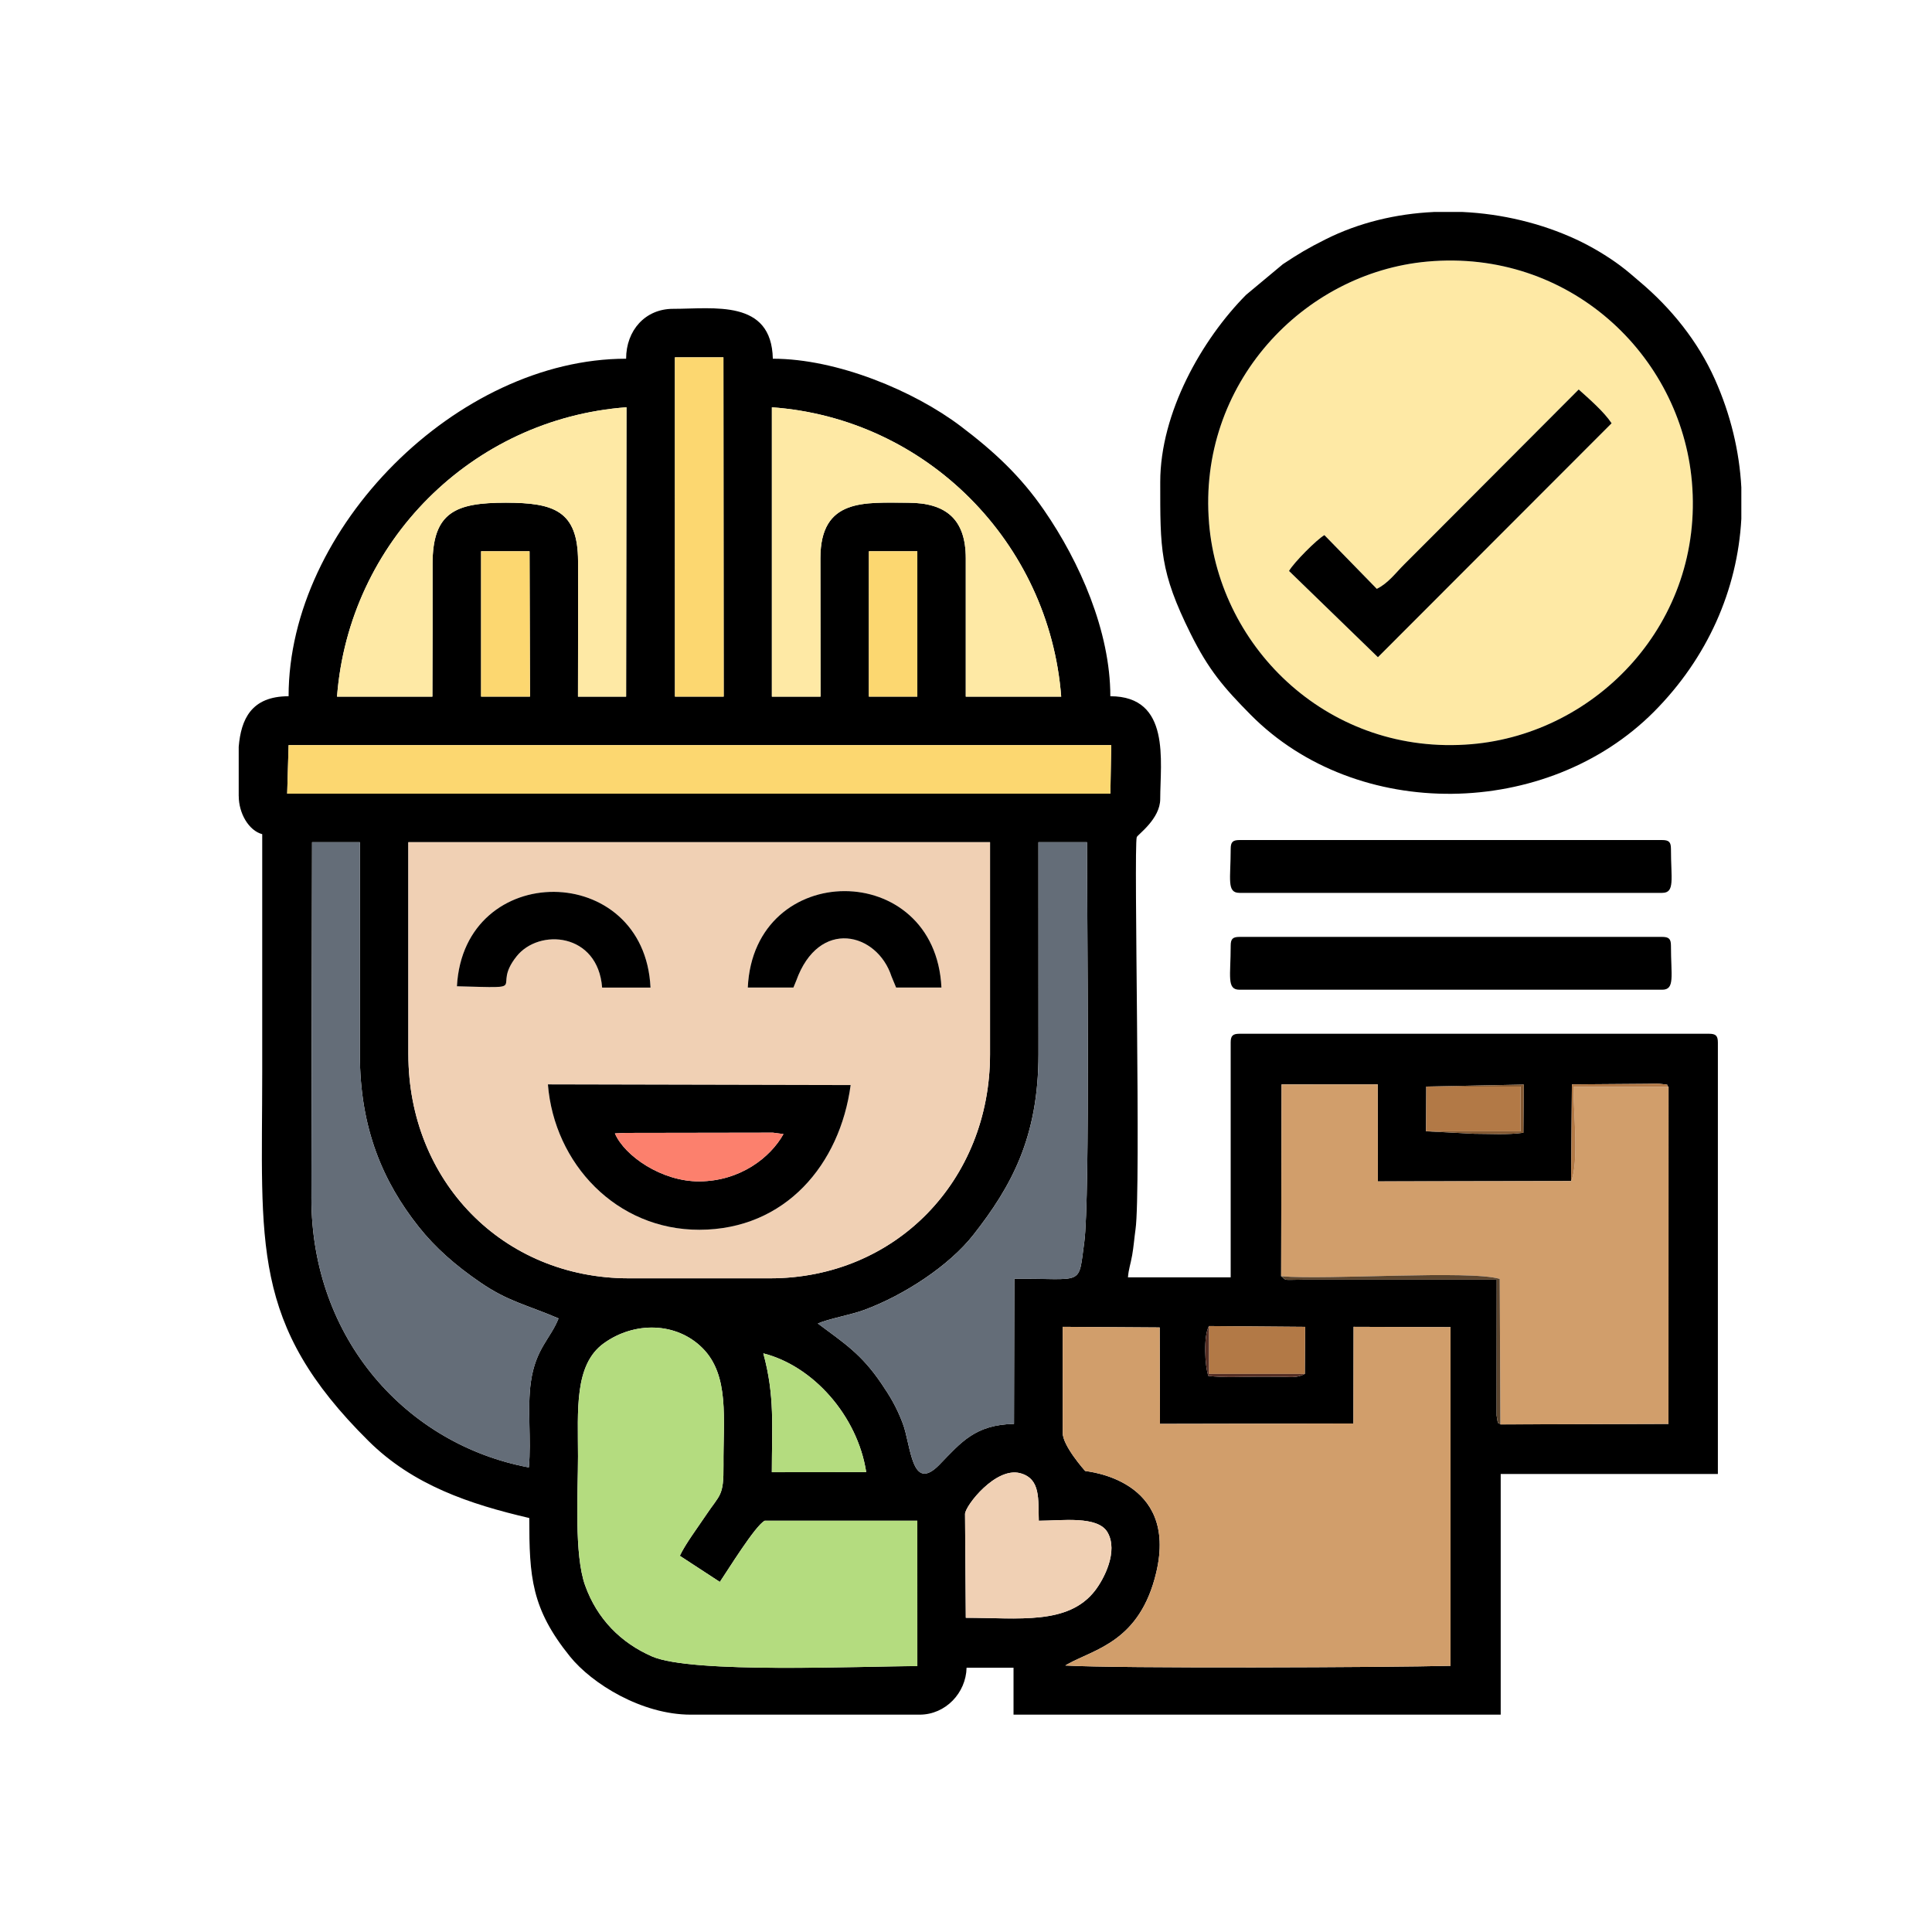 <?xml version="1.0" encoding="UTF-8"?>
<!DOCTYPE svg PUBLIC "-//W3C//DTD SVG 1.1//EN" "http://www.w3.org/Graphics/SVG/1.1/DTD/svg11.dtd">
<!-- Creator: CorelDRAW 2019 (64-Bit) -->
<svg xmlns="http://www.w3.org/2000/svg" xml:space="preserve" width="19.666mm" height="19.666mm" version="1.1" style="shape-rendering:geometricPrecision; text-rendering:geometricPrecision; image-rendering:optimizeQuality; fill-rule:evenodd; clip-rule:evenodd"
viewBox="0 0 809.44 809.44"
 xmlns:xlink="http://www.w3.org/1999/xlink"
 xmlns:xodm="http://www.corel.com/coreldraw/odm/2003">
 <defs>
  <style type="text/css">
   <![CDATA[
    .fil0 {fill:none}
    .fil1 {fill:black}
    .fil12 {fill:#552E24}
    .fil10 {fill:#5A442E}
    .fil6 {fill:#646D78}
    .fil11 {fill:#835933}
    .fil9 {fill:#B27946}
    .fil5 {fill:#B4DC7F}
    .fil4 {fill:#D19E6B}
    .fil2 {fill:#F0D0B4}
    .fil8 {fill:#FC806D}
    .fil7 {fill:#FCD770}
    .fil3 {fill:#FEE9A5}
   ]]>
  </style>
 </defs>
 <g id="Layer_x0020_1">
  <rect class="fil0" width="809.44" height="809.44"/>
  <g id="_1983214840992">
   <path class="fil1" d="M404.32 634.22c0.23,-3.54 12.89,-19.73 23.1,-17 8.74,2.34 7.47,11.11 7.8,19.92 9.52,0 24.76,-2.25 28.83,4.92 4.5,7.92 -1.46,19.42 -5.29,24.37 -11.24,14.52 -32.03,11.37 -54.13,11.37l-0.32 -43.57zm-304.31 -300.72l0 -20.62c0.97,-11.45 5.2,-21.18 20.9,-21.18 0,-70.63 70.74,-141.41 141.41,-141.41 0,-11.84 7.98,-20.9 19.67,-20.9 17.21,0 41.25,-4.11 41.8,20.9 26.96,0 59.15,13.48 78.7,28.27 13.97,10.57 25.02,20.81 34.92,35.17 14.94,21.64 27.78,50.76 27.78,77.97 25.46,0 20.9,27.42 20.9,43.04 0,8.41 -9.5,14.96 -9.83,15.99 -1.36,4.15 1.84,147.93 -0.51,164.26 -0.48,3.34 -0.81,7.54 -1.41,10.88 -0.72,4.03 -1.47,5.72 -1.77,9.3l43.04 0 0 -98.37c0,-2.84 0.85,-3.69 3.69,-3.69l196.74 0c2.83,0 3.69,0.86 3.69,3.69l0 180.75 -90.99 0 0 100.83 -204.11 0 0 -19.67 -19.67 0c-0.23,10.54 -8.78,19.67 -19.67,19.67l-95.91 0c-20.51,0 -41.36,-12.93 -50.61,-24.4 -16.2,-20.08 -17.02,-33.4 -17.02,-57.98 -24.98,-5.82 -48.69,-13.76 -67.34,-32.26 -49.65,-49.2 -44.55,-82.5 -44.55,-154.65 0,-33.2 0,-66.4 0,-99.6 -5.63,-1.5 -9.84,-8.72 -9.84,-15.99zm284.33 364.54c-23.72,0 -94.38,3.26 -111.15,-4.05 -13.03,-5.68 -23.01,-15.68 -28.05,-29.76 -4.64,-12.95 -2.98,-38.72 -2.98,-54.07 0,-19.21 -1.69,-38.41 10.85,-47.4 12.86,-9.22 30.33,-8.85 41.22,1.95 11.57,11.49 8.71,29.95 8.88,49.15 0.12,13.19 -1.44,12.08 -7.42,21.06 -3.41,5.1 -8.56,11.97 -10.87,16.9l16.77 10.95c3,-4.37 14.87,-23.7 18.82,-25.65l63.91 0 0.01 60.91zm60.88 -142.15l40.65 0.27 0.11 40.39 81.05 -0.16 0.07 -40.5 40.62 0.14 0 141.89c-26,0.68 -139.84,1.16 -161.38,-0.13 0.28,-0.21 0.68,-0.43 0.9,-0.55 11.56,-6.43 30.28,-9.47 37.16,-38.33 9.42,-39.52 -29.39,-42.39 -29.77,-42.63 -0,-0 -9.4,-10.44 -9.4,-15.95l-0.02 -44.44zm61.29 -0.32l40.29 0.33 -0.12 19.72c-3.46,1.84 -5.9,1.23 -10.16,1.19 -3.28,-0.03 -6.56,-0.01 -9.84,-0.01 -6.75,0 -13.71,0.44 -20.4,-0.34 -1.51,-4.06 -2.14,-16.74 0.23,-20.89zm-143.6 61.19l-39.54 0.04c0,-19.14 1.3,-31.99 -3.57,-49.79 20.86,5.25 39.46,26.16 43.11,49.75zm295.32 -121.94l0.34 -40.5 31.67 -0.24c1.12,-0.01 4.01,-0.14 4.96,-0.03 5.6,0.58 2.18,0.32 3.86,1.3l-0.03 141.21 -70.42 0.21c-1.01,-1.35 -0.87,1.16 -1.59,-3.75l0.05 -56.91 -80.73 0.01c-9.34,0.09 -7.1,0.54 -9.59,-1.43l0.17 -80.36 40.29 -0.02 0.06 40.65 80.96 -0.14zm-223.16 -141.98l20.33 0c0,27.1 1.36,149.47 -1.14,167.66 -2.58,18.82 0.14,14.99 -29.29,15.27l-0.14 60.78c-16.28,0.35 -22.09,7.65 -31.22,17.06 -11.8,12.16 -11.88,-8.03 -15.4,-17.3 -2.65,-6.97 -5.32,-11.34 -9.02,-16.78 -8.4,-12.35 -15.5,-16.78 -26.55,-25.04 4.61,-2 13.86,-3.61 19.42,-5.67 16.69,-6.18 35.59,-18.47 45.85,-31.6 15.8,-20.2 27.17,-40.7 27.17,-75.53l-0.02 -88.86zm-304.33 0l20.03 0 0 88.86c0,31.2 9.8,53.53 24.58,72.19 7.07,8.93 15.51,16.29 25.84,23.37 11.65,8 19.03,9.23 32.82,15.1 -3.38,8.58 -9.59,12.6 -11.59,26.57 -1.6,11.15 0.23,24.29 -0.86,35.86 -50.98,-9.54 -91.1,-53.6 -91.1,-112.85l0.28 -149.11zm466.82 102.39l40.85 -0.83 -0.17 20.18c-6.72,0.94 -13.77,0.43 -20.58,0.43l-20.19 -1.04 0.08 -18.74zm-426.48 -102.38l243.71 0 0 88.86c0,52.79 -39.48,93.86 -92.22,93.86l-59.02 0c-53.04,0 -92.46,-40.87 -92.46,-93.86l0 -88.86zm-50.17 -40.66l344.65 0 -0.35 20.32 -344.89 0 0.6 -20.32zm243.12 -81.24l20.3 0 -0 60.91 -20.3 0 0.01 -60.91zm-81.27 -81.24l20.33 0 0.11 142.15 -20.42 0 -0.02 -142.15zm-81.21 81.24l20.31 0 0.19 60.91 -20.49 0 0 -60.91zm121.84 -60.31c64.77,4.65 116.24,56.67 121.21,121.22l-39.98 0 0 -57.96c0,-16.21 -8.12,-23.28 -24.25,-23.28 -17.96,0 -36.67,-2.15 -36.66,23.28l0.06 57.96 -20.39 0 0 -121.22zm-182.19 121.22c4.97,-64.83 56.58,-116.43 121.27,-121.23l-0.16 121.23 -20.16 0c0,-18.92 0.1,-37.87 0.03,-56.79 -0.08,-21.04 -10.02,-24.46 -30.28,-24.46 -20.89,0.01 -30.69,3.81 -30.68,25.72 0.01,18.51 0.03,37.02 -0.07,55.53l-39.95 0z"/>
   <path class="fil2" d="M356.39 454.62c-4.48,33.27 -27.34,60.54 -63.33,60.62 -34.78,0.08 -60.85,-27.67 -63.5,-60.9l126.83 0.28zm-43.09 -40.86c2.51,-53.8 78.57,-53.94 81.13,0l-18.99 0 -1.93 -4.66c-5.98,-18.42 -30.46,-24.64 -39.94,1.85l-1.16 2.81 -19.11 0zm-121.85 -0.55c2.87,-53.08 78.59,-52.57 81.1,0.55l-20.27 0c-1.76,-23 -26.43,-24.95 -35.88,-13.04 -10.91,13.75 7.01,13.31 -24.95,12.49zm-20.36 28.5c0,52.99 39.43,93.86 92.46,93.86l59.02 0c52.74,0 92.22,-41.08 92.22,-93.86l0 -88.86 -243.71 0 0 88.86z"/>
   <path class="fil3" d="M577.31 275.34l-37.24 -36.13c1.96,-3.46 11.58,-13.16 14.82,-15.01l21.95 22.51c4.82,-2.39 7.75,-6.52 11.46,-10.22 3.78,-3.78 6.67,-6.67 10.45,-10.45l62.68 -62.85c4.35,3.91 10.68,9.39 13.78,14.15l-97.89 98zm-70.76 -56.19c4.4,52.97 50.82,97.66 109.95,92.64 52.72,-4.47 97.47,-51.17 92.36,-109.91 -4.63,-53.19 -51.46,-97.66 -110.89,-92.29 -52.03,4.71 -96.24,51.38 -91.41,109.56z"/>
   <path class="fil4" d="M445.24 600.33c0,5.51 9.39,15.95 9.4,15.95 0.38,0.23 39.19,3.1 29.77,42.63 -6.87,28.86 -25.6,31.89 -37.16,38.33 -0.22,0.12 -0.61,0.34 -0.9,0.55 21.54,1.29 135.38,0.81 161.38,0.13l0 -141.89 -40.62 -0.14 -0.07 40.5 -81.05 0.16 -0.11 -40.39 -40.65 -0.27 0.02 44.44z"/>
   <path class="fil1" d="M506.55 219.15c-4.83,-58.18 39.38,-104.85 91.41,-109.56 59.43,-5.37 106.26,39.1 110.89,92.29 5.11,58.75 -39.64,105.44 -92.36,109.91 -59.13,5.02 -105.55,-39.67 -109.95,-92.64zm94.11 -130.34l12.1 0c16.55,0.78 32.94,4.72 47.54,11.47 6.39,2.96 13.16,7.01 18.51,11 3.48,2.6 4.89,3.98 8.09,6.66 13.22,11.11 24.46,25.03 31.58,40.97 6.62,14.83 10.26,30.13 11.08,45.29l0 13.17c-1.62,29.75 -14.17,58.25 -36.57,80.79 -44.75,45.01 -124.48,46.36 -169.08,1.23 -11.21,-11.34 -17.53,-18.68 -25.1,-33.92 -12.94,-26.06 -12.71,-35.54 -12.71,-63.53 0,-29 17.41,-59.7 35.96,-78.4l15.43 -12.86c6.59,-4.36 10.4,-6.66 17.87,-10.4 13.92,-6.99 29.5,-10.71 45.31,-11.46z"/>
   <path class="fil4" d="M536.76 534.7c19.03,1.67 79.07,-2.66 91.59,1.12l0.27 60.96 70.42 -0.21 0.03 -141.21 -39.86 0c0,9.95 2.4,31.94 -0.97,39.47l-80.96 0.14 -0.06 -40.65 -40.29 0.02 -0.17 80.36z"/>
   <path class="fil5" d="M384.34 698.04l-0.01 -60.91 -63.91 0c-3.94,1.94 -15.82,21.27 -18.82,25.65l-16.77 -10.95c2.31,-4.93 7.47,-11.8 10.87,-16.9 5.98,-8.98 7.54,-7.87 7.42,-21.06 -0.17,-19.2 2.69,-37.66 -8.88,-49.15 -10.89,-10.8 -28.36,-11.17 -41.22,-1.95 -12.54,8.98 -10.85,28.19 -10.85,47.4 0,15.35 -1.66,41.11 2.98,54.07 5.04,14.08 15.01,24.08 28.05,29.76 16.78,7.31 87.44,4.05 111.15,4.05z"/>
   <path class="fil6" d="M130.47 501.96c0,59.25 40.12,103.31 91.1,112.85 1.09,-11.57 -0.74,-24.72 0.86,-35.86 2,-13.97 8.22,-17.99 11.59,-26.57 -13.8,-5.87 -21.18,-7.1 -32.82,-15.1 -10.32,-7.09 -18.76,-14.44 -25.84,-23.37 -14.78,-18.67 -24.58,-40.99 -24.58,-72.19l0 -88.86 -20.03 0 -0.28 149.11z"/>
   <path class="fil6" d="M435.09 441.71c0,34.83 -11.38,55.33 -27.17,75.53 -10.26,13.13 -29.17,25.42 -45.85,31.6 -5.56,2.06 -14.81,3.67 -19.42,5.67 11.05,8.26 18.15,12.69 26.55,25.04 3.7,5.44 6.37,9.81 9.02,16.78 3.52,9.27 3.6,29.46 15.4,17.3 9.12,-9.4 14.94,-16.71 31.22,-17.06l0.14 -60.78c29.43,-0.29 26.71,3.55 29.29,-15.27 2.5,-18.2 1.14,-140.57 1.14,-167.66l-20.33 0 0.02 88.86z"/>
   <polygon class="fil7" points="120.32,332.51 465.21,332.51 465.56,312.19 120.91,312.19 "/>
   <path class="fil3" d="M141.21 291.87l39.95 0c0.09,-18.51 0.08,-37.02 0.07,-55.53 -0.01,-21.91 9.78,-25.71 30.68,-25.72 20.27,-0 30.21,3.42 30.28,24.46 0.07,18.92 -0.03,37.87 -0.03,56.79l20.16 0 0.16 -121.23c-64.69,4.8 -116.31,56.4 -121.27,121.23z"/>
   <path class="fil3" d="M323.39 291.87l20.39 0 -0.06 -57.96c-0.01,-25.42 18.69,-23.28 36.66,-23.28 16.13,0 24.25,7.06 24.25,23.28l0 57.96 39.98 0c-4.97,-64.55 -56.44,-116.57 -121.21,-121.22l0 121.22z"/>
   <path class="fil1" d="M328.25 475.13c-5.52,9.89 -18.17,19.7 -35.2,19.83 -15.88,0.12 -31.47,-10.77 -35.42,-20.11l4.69 -0.2 61.49 -0.1 4.44 0.58zm28.14 -20.52l-126.83 -0.28c2.65,33.23 28.72,60.98 63.5,60.9 35.99,-0.08 58.85,-27.35 63.33,-60.62z"/>
   <path class="fil1" d="M515.62 396.21c0,12.71 -1.78,18.45 3.69,18.45l177.07 0c5.46,0 3.69,-5.74 3.69,-18.45 0,-2.83 -0.86,-3.68 -3.69,-3.68l-177.07 0c-2.84,0 -3.69,0.85 -3.69,3.68z"/>
   <path class="fil1" d="M515.62 355.63c0,12.71 -1.78,18.45 3.69,18.45l177.07 0c5.46,0 3.69,-5.74 3.69,-18.45 0,-2.83 -0.86,-3.68 -3.69,-3.68l-177.07 0c-2.84,0 -3.69,0.86 -3.69,3.68z"/>
   <path class="fil1" d="M675.2 177.34c-3.1,-4.76 -9.43,-10.24 -13.78,-14.15l-62.68 62.85c-3.78,3.78 -6.67,6.67 -10.45,10.45 -3.71,3.7 -6.64,7.83 -11.46,10.22l-21.95 -22.51c-3.24,1.85 -12.86,11.55 -14.82,15.01l37.24 36.13 97.89 -98z"/>
   <polygon class="fil7" points="282.78,291.86 303.2,291.86 303.09,149.72 282.76,149.72 "/>
   <path class="fil2" d="M404.64 677.79c22.1,0 42.89,3.16 54.13,-11.37 3.83,-4.95 9.79,-16.45 5.29,-24.37 -4.07,-7.17 -19.31,-4.92 -28.83,-4.92 -0.33,-8.8 0.94,-17.58 -7.8,-19.92 -10.21,-2.73 -22.87,13.45 -23.1,17l0.32 43.57z"/>
   <path class="fil1" d="M313.3 413.75l19.11 -0 1.16 -2.81c9.48,-26.49 33.96,-20.27 39.94,-1.85l1.93 4.66 18.99 0c-2.56,-53.94 -78.63,-53.8 -81.13,0z"/>
   <path class="fil1" d="M191.44 413.21c31.96,0.82 14.04,1.26 24.95,-12.49 9.45,-11.92 34.12,-9.96 35.88,13.04l20.27 0c-2.5,-53.12 -78.22,-53.63 -81.1,-0.55z"/>
   <path class="fil5" d="M323.38 616.81l39.54 -0.04c-3.65,-23.59 -22.25,-44.5 -43.11,-49.75 4.88,17.8 3.57,30.65 3.57,49.79z"/>
   <polygon class="fil7" points="201.55,291.86 222.05,291.86 221.86,230.95 201.55,230.95 "/>
   <polygon class="fil7" points="364.02,291.86 384.32,291.86 384.32,230.95 364.03,230.95 "/>
   <path class="fil8" d="M328.25 475.13l-4.44 -0.58 -61.49 0.1 -4.69 0.2c3.96,9.34 19.54,20.23 35.42,20.11 17.03,-0.13 29.68,-9.93 35.2,-19.83z"/>
   <polygon class="fil9" points="546.69,575.62 546.81,555.9 506.51,555.57 506.51,575.62 "/>
   <polygon class="fil9" points="597.49,473.97 637.07,473.97 637.07,455.23 597.57,455.23 "/>
   <path class="fil10" d="M628.61 596.78l-0.27 -60.96c-12.52,-3.78 -72.56,0.55 -91.59,-1.12 2.49,1.97 0.25,1.52 9.59,1.43l80.73 -0.01 -0.05 56.91c0.72,4.91 0.58,2.4 1.59,3.75z"/>
   <path class="fil9" d="M658.24 494.82c3.36,-7.53 0.97,-29.52 0.97,-39.47l39.86 0c-1.68,-0.98 1.74,-0.72 -3.86,-1.3 -0.95,-0.1 -3.84,0.02 -4.96,0.03l-31.67 0.24 -0.34 40.5z"/>
   <path class="fil11" d="M597.49 473.97l20.19 1.04c6.81,0 13.86,0.51 20.58,-0.43l0.17 -20.18 -40.85 0.83 39.5 0 0 18.74 -39.58 0z"/>
   <path class="fil12" d="M546.69 575.62l-40.18 0 0 -20.05c-2.37,4.15 -1.74,16.83 -0.23,20.89 6.69,0.79 13.65,0.34 20.4,0.34 3.28,0 6.56,-0.02 9.84,0.01 4.26,0.03 6.7,0.64 10.16,-1.19z"/>
  </g>
 </g>
</svg>
